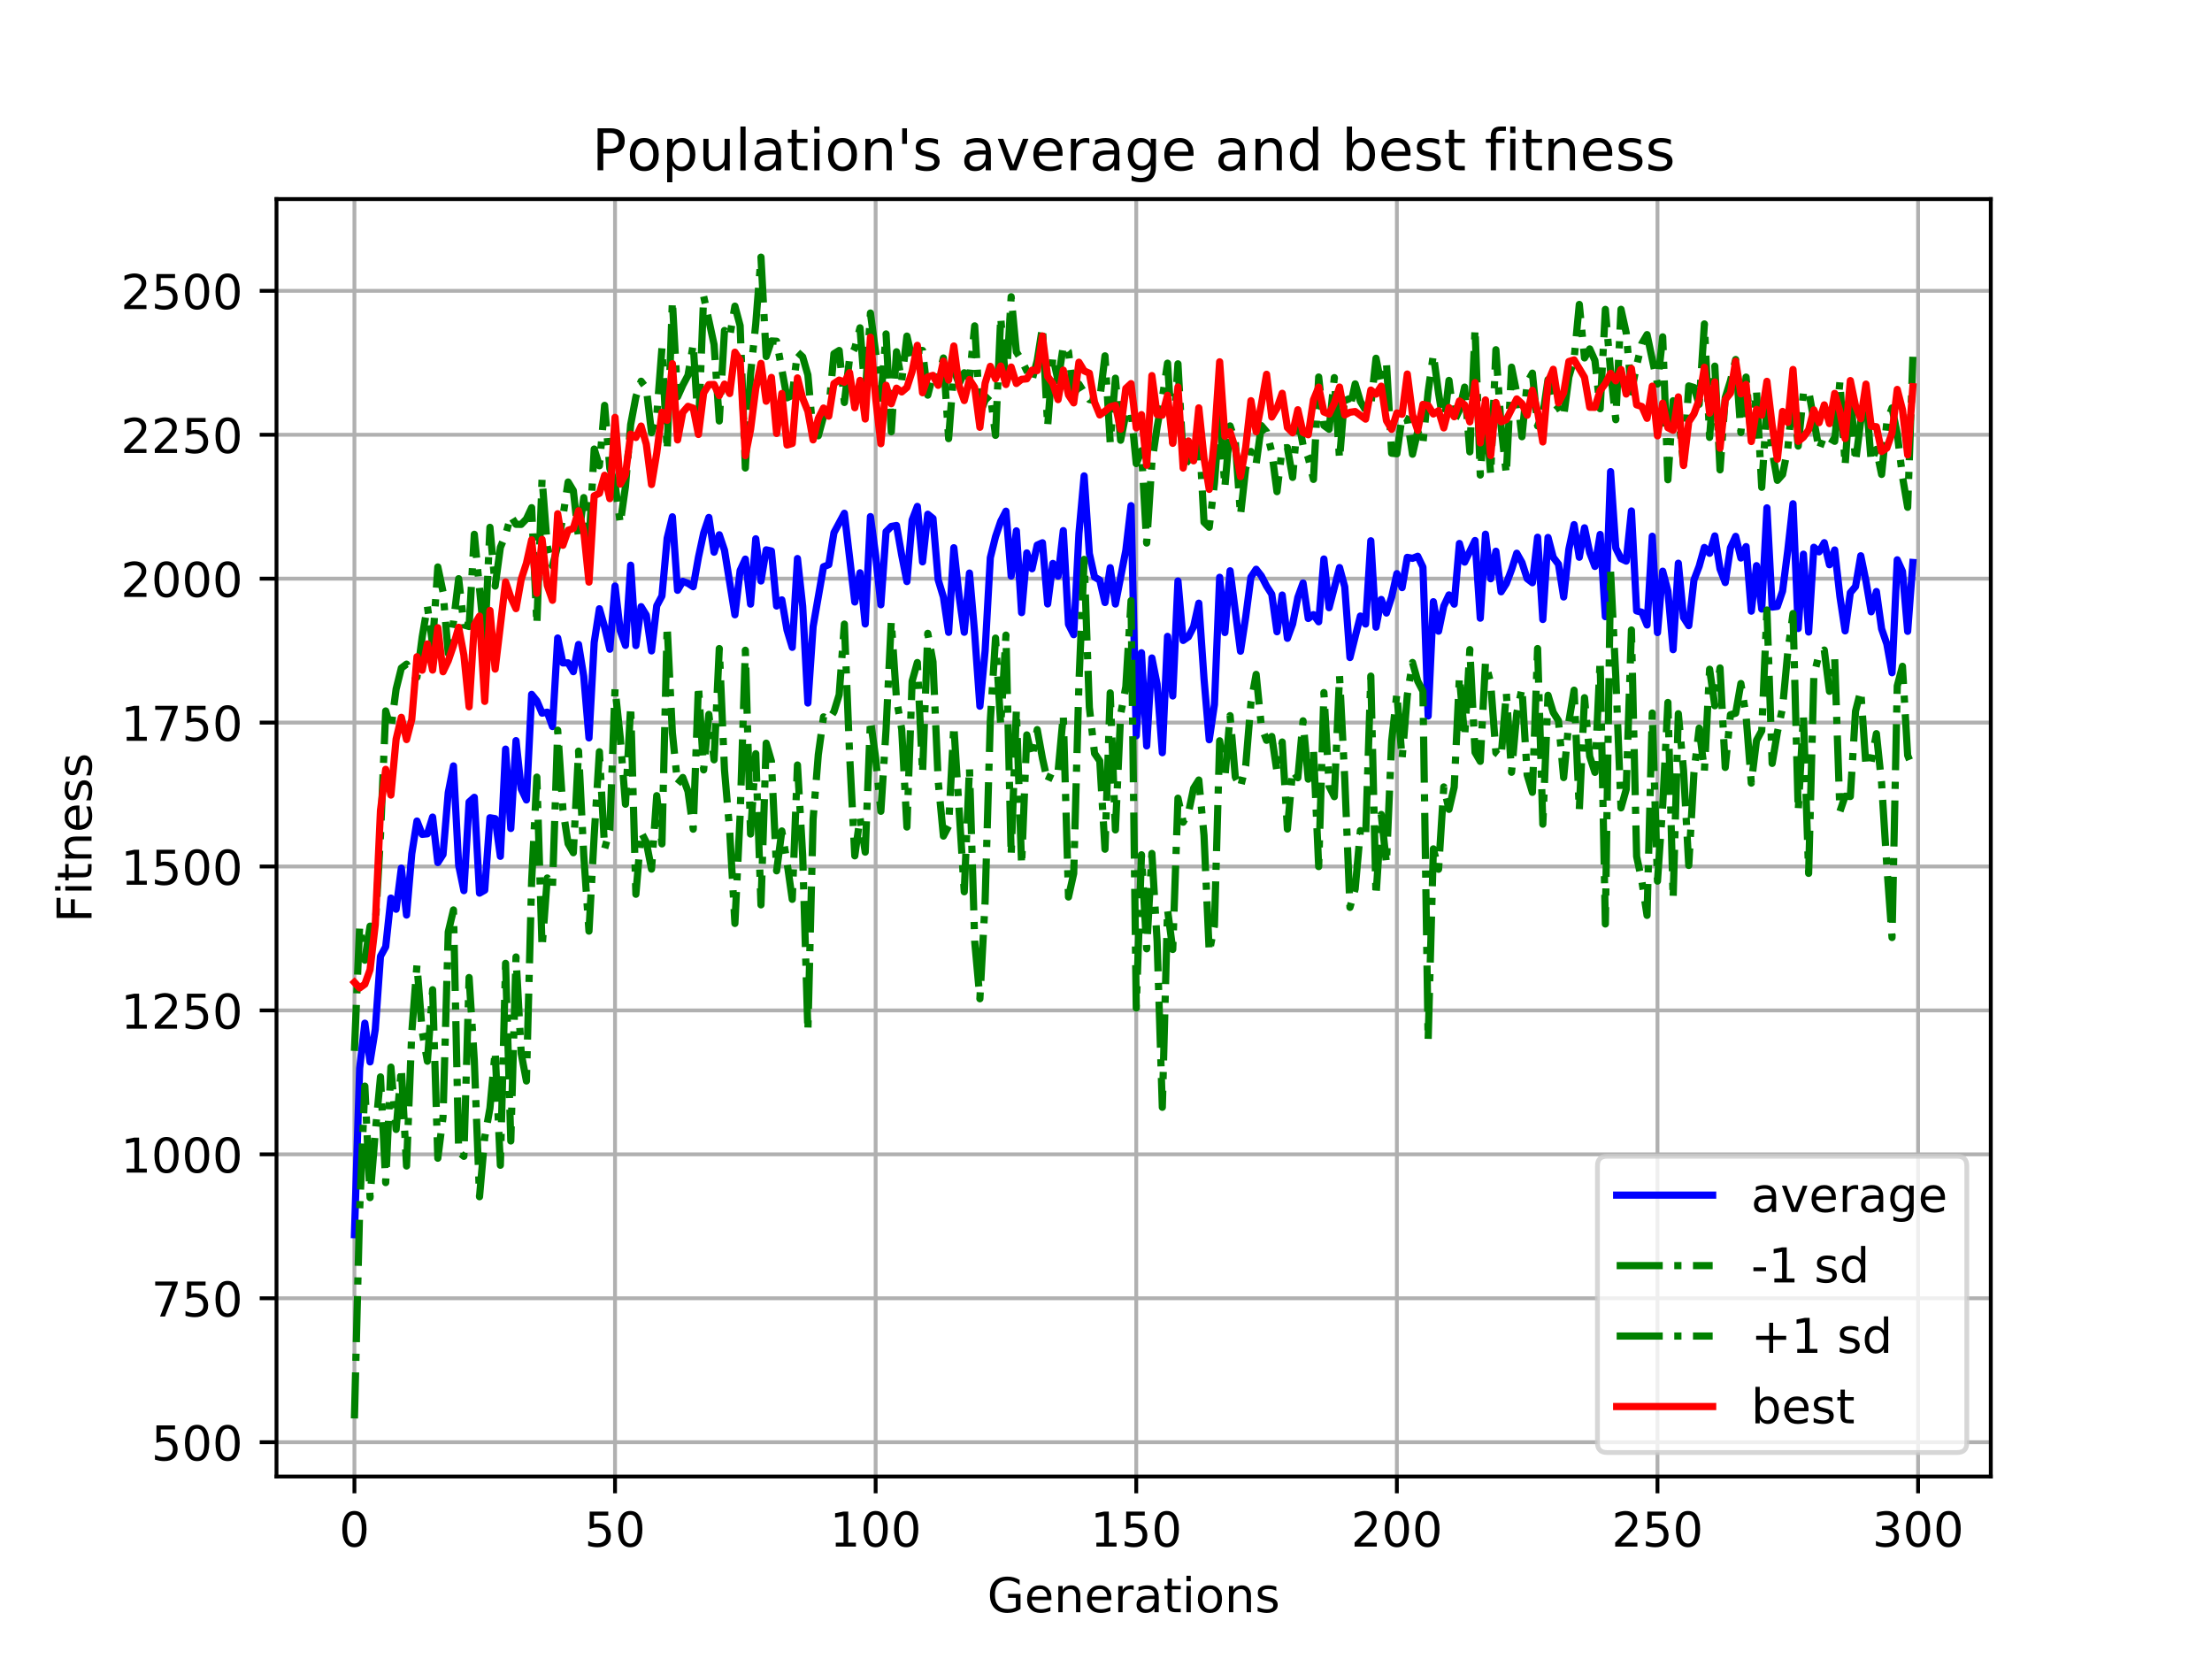<?xml version="1.0" encoding="utf-8" standalone="no"?>
<!DOCTYPE svg PUBLIC "-//W3C//DTD SVG 1.1//EN"
  "http://www.w3.org/Graphics/SVG/1.1/DTD/svg11.dtd">
<!-- Created with matplotlib (https://matplotlib.org/) -->
<svg height="345.6pt" version="1.1" viewBox="0 0 460.8 345.6" width="460.8pt" xmlns="http://www.w3.org/2000/svg" xmlns:xlink="http://www.w3.org/1999/xlink">
 <defs>
  <style type="text/css">
*{stroke-linecap:butt;stroke-linejoin:round;}
  </style>
 </defs>
 <g id="figure_1">
  <g id="patch_1">
   <path d="M 0 345.6 
L 460.8 345.6 
L 460.8 0 
L 0 0 
z
" style="fill:#ffffff;"/>
  </g>
  <g id="axes_1">
   <g id="patch_2">
    <path d="M 57.6 307.584 
L 414.72 307.584 
L 414.72 41.472 
L 57.6 41.472 
z
" style="fill:#ffffff;"/>
   </g>
   <g id="matplotlib.axis_1">
    <g id="xtick_1">
     <g id="line2d_1">
      <path clip-path="url(#p35fe4fe3b9)" d="M 73.833 307.584 
L 73.833 41.472 
" style="fill:none;stroke:#b0b0b0;stroke-linecap:square;stroke-width:0.8;"/>
     </g>
     <g id="line2d_2">
      <defs>
       <path d="M 0 0 
L 0 3.5 
" id="m5b3db45ba3" style="stroke:#000000;stroke-width:0.8;"/>
      </defs>
      <g>
       <use style="stroke:#000000;stroke-width:0.8;" x="73.833" xlink:href="#m5b3db45ba3" y="307.584"/>
      </g>
     </g>
     <g id="text_1">
      <!-- 0 -->
      <defs>
       <path d="M 31.781 66.406 
Q 24.172 66.406 20.328 58.906 
Q 16.5 51.422 16.5 36.375 
Q 16.5 21.391 20.328 13.891 
Q 24.172 6.391 31.781 6.391 
Q 39.453 6.391 43.281 13.891 
Q 47.125 21.391 47.125 36.375 
Q 47.125 51.422 43.281 58.906 
Q 39.453 66.406 31.781 66.406 
z
M 31.781 74.219 
Q 44.047 74.219 50.516 64.516 
Q 56.984 54.828 56.984 36.375 
Q 56.984 17.969 50.516 8.266 
Q 44.047 -1.422 31.781 -1.422 
Q 19.531 -1.422 13.062 8.266 
Q 6.594 17.969 6.594 36.375 
Q 6.594 54.828 13.062 64.516 
Q 19.531 74.219 31.781 74.219 
z
" id="DejaVuSans-48"/>
      </defs>
      <g transform="translate(70.651 322.182)scale(0.1 -0.1)">
       <use xlink:href="#DejaVuSans-48"/>
      </g>
     </g>
    </g>
    <g id="xtick_2">
     <g id="line2d_3">
      <path clip-path="url(#p35fe4fe3b9)" d="M 128.123 307.584 
L 128.123 41.472 
" style="fill:none;stroke:#b0b0b0;stroke-linecap:square;stroke-width:0.8;"/>
     </g>
     <g id="line2d_4">
      <g>
       <use style="stroke:#000000;stroke-width:0.8;" x="128.123" xlink:href="#m5b3db45ba3" y="307.584"/>
      </g>
     </g>
     <g id="text_2">
      <!-- 50 -->
      <defs>
       <path d="M 10.797 72.906 
L 49.516 72.906 
L 49.516 64.594 
L 19.828 64.594 
L 19.828 46.734 
Q 21.969 47.469 24.109 47.828 
Q 26.266 48.188 28.422 48.188 
Q 40.625 48.188 47.75 41.5 
Q 54.891 34.812 54.891 23.391 
Q 54.891 11.625 47.562 5.094 
Q 40.234 -1.422 26.906 -1.422 
Q 22.312 -1.422 17.547 -0.641 
Q 12.797 0.141 7.719 1.703 
L 7.719 11.625 
Q 12.109 9.234 16.797 8.062 
Q 21.484 6.891 26.703 6.891 
Q 35.156 6.891 40.078 11.328 
Q 45.016 15.766 45.016 23.391 
Q 45.016 31 40.078 35.438 
Q 35.156 39.891 26.703 39.891 
Q 22.75 39.891 18.812 39.016 
Q 14.891 38.141 10.797 36.281 
z
" id="DejaVuSans-53"/>
      </defs>
      <g transform="translate(121.76 322.182)scale(0.1 -0.1)">
       <use xlink:href="#DejaVuSans-53"/>
       <use x="63.623" xlink:href="#DejaVuSans-48"/>
      </g>
     </g>
    </g>
    <g id="xtick_3">
     <g id="line2d_5">
      <path clip-path="url(#p35fe4fe3b9)" d="M 182.413 307.584 
L 182.413 41.472 
" style="fill:none;stroke:#b0b0b0;stroke-linecap:square;stroke-width:0.8;"/>
     </g>
     <g id="line2d_6">
      <g>
       <use style="stroke:#000000;stroke-width:0.8;" x="182.413" xlink:href="#m5b3db45ba3" y="307.584"/>
      </g>
     </g>
     <g id="text_3">
      <!-- 100 -->
      <defs>
       <path d="M 12.406 8.297 
L 28.516 8.297 
L 28.516 63.922 
L 10.984 60.406 
L 10.984 69.391 
L 28.422 72.906 
L 38.281 72.906 
L 38.281 8.297 
L 54.391 8.297 
L 54.391 0 
L 12.406 0 
z
" id="DejaVuSans-49"/>
      </defs>
      <g transform="translate(172.869 322.182)scale(0.1 -0.1)">
       <use xlink:href="#DejaVuSans-49"/>
       <use x="63.623" xlink:href="#DejaVuSans-48"/>
       <use x="127.246" xlink:href="#DejaVuSans-48"/>
      </g>
     </g>
    </g>
    <g id="xtick_4">
     <g id="line2d_7">
      <path clip-path="url(#p35fe4fe3b9)" d="M 236.703 307.584 
L 236.703 41.472 
" style="fill:none;stroke:#b0b0b0;stroke-linecap:square;stroke-width:0.8;"/>
     </g>
     <g id="line2d_8">
      <g>
       <use style="stroke:#000000;stroke-width:0.8;" x="236.703" xlink:href="#m5b3db45ba3" y="307.584"/>
      </g>
     </g>
     <g id="text_4">
      <!-- 150 -->
      <g transform="translate(227.159 322.182)scale(0.1 -0.1)">
       <use xlink:href="#DejaVuSans-49"/>
       <use x="63.623" xlink:href="#DejaVuSans-53"/>
       <use x="127.246" xlink:href="#DejaVuSans-48"/>
      </g>
     </g>
    </g>
    <g id="xtick_5">
     <g id="line2d_9">
      <path clip-path="url(#p35fe4fe3b9)" d="M 290.993 307.584 
L 290.993 41.472 
" style="fill:none;stroke:#b0b0b0;stroke-linecap:square;stroke-width:0.8;"/>
     </g>
     <g id="line2d_10">
      <g>
       <use style="stroke:#000000;stroke-width:0.8;" x="290.993" xlink:href="#m5b3db45ba3" y="307.584"/>
      </g>
     </g>
     <g id="text_5">
      <!-- 200 -->
      <defs>
       <path d="M 19.188 8.297 
L 53.609 8.297 
L 53.609 0 
L 7.328 0 
L 7.328 8.297 
Q 12.938 14.109 22.625 23.891 
Q 32.328 33.688 34.812 36.531 
Q 39.547 41.844 41.422 45.531 
Q 43.312 49.219 43.312 52.781 
Q 43.312 58.594 39.234 62.25 
Q 35.156 65.922 28.609 65.922 
Q 23.969 65.922 18.812 64.312 
Q 13.672 62.703 7.812 59.422 
L 7.812 69.391 
Q 13.766 71.781 18.938 73 
Q 24.125 74.219 28.422 74.219 
Q 39.75 74.219 46.484 68.547 
Q 53.219 62.891 53.219 53.422 
Q 53.219 48.922 51.531 44.891 
Q 49.859 40.875 45.406 35.406 
Q 44.188 33.984 37.641 27.219 
Q 31.109 20.453 19.188 8.297 
z
" id="DejaVuSans-50"/>
      </defs>
      <g transform="translate(281.449 322.182)scale(0.1 -0.1)">
       <use xlink:href="#DejaVuSans-50"/>
       <use x="63.623" xlink:href="#DejaVuSans-48"/>
       <use x="127.246" xlink:href="#DejaVuSans-48"/>
      </g>
     </g>
    </g>
    <g id="xtick_6">
     <g id="line2d_11">
      <path clip-path="url(#p35fe4fe3b9)" d="M 345.283 307.584 
L 345.283 41.472 
" style="fill:none;stroke:#b0b0b0;stroke-linecap:square;stroke-width:0.8;"/>
     </g>
     <g id="line2d_12">
      <g>
       <use style="stroke:#000000;stroke-width:0.8;" x="345.283" xlink:href="#m5b3db45ba3" y="307.584"/>
      </g>
     </g>
     <g id="text_6">
      <!-- 250 -->
      <g transform="translate(335.739 322.182)scale(0.1 -0.1)">
       <use xlink:href="#DejaVuSans-50"/>
       <use x="63.623" xlink:href="#DejaVuSans-53"/>
       <use x="127.246" xlink:href="#DejaVuSans-48"/>
      </g>
     </g>
    </g>
    <g id="xtick_7">
     <g id="line2d_13">
      <path clip-path="url(#p35fe4fe3b9)" d="M 399.573 307.584 
L 399.573 41.472 
" style="fill:none;stroke:#b0b0b0;stroke-linecap:square;stroke-width:0.8;"/>
     </g>
     <g id="line2d_14">
      <g>
       <use style="stroke:#000000;stroke-width:0.8;" x="399.573" xlink:href="#m5b3db45ba3" y="307.584"/>
      </g>
     </g>
     <g id="text_7">
      <!-- 300 -->
      <defs>
       <path d="M 40.578 39.312 
Q 47.656 37.797 51.625 33 
Q 55.609 28.219 55.609 21.188 
Q 55.609 10.406 48.188 4.484 
Q 40.766 -1.422 27.094 -1.422 
Q 22.516 -1.422 17.656 -0.516 
Q 12.797 0.391 7.625 2.203 
L 7.625 11.719 
Q 11.719 9.328 16.594 8.109 
Q 21.484 6.891 26.812 6.891 
Q 36.078 6.891 40.938 10.547 
Q 45.797 14.203 45.797 21.188 
Q 45.797 27.641 41.281 31.266 
Q 36.766 34.906 28.719 34.906 
L 20.219 34.906 
L 20.219 43.016 
L 29.109 43.016 
Q 36.375 43.016 40.234 45.922 
Q 44.094 48.828 44.094 54.297 
Q 44.094 59.906 40.109 62.906 
Q 36.141 65.922 28.719 65.922 
Q 24.656 65.922 20.016 65.031 
Q 15.375 64.156 9.812 62.312 
L 9.812 71.094 
Q 15.438 72.656 20.344 73.438 
Q 25.25 74.219 29.594 74.219 
Q 40.828 74.219 47.359 69.109 
Q 53.906 64.016 53.906 55.328 
Q 53.906 49.266 50.438 45.094 
Q 46.969 40.922 40.578 39.312 
z
" id="DejaVuSans-51"/>
      </defs>
      <g transform="translate(390.029 322.182)scale(0.1 -0.1)">
       <use xlink:href="#DejaVuSans-51"/>
       <use x="63.623" xlink:href="#DejaVuSans-48"/>
       <use x="127.246" xlink:href="#DejaVuSans-48"/>
      </g>
     </g>
    </g>
    <g id="text_8">
     <!-- Generations -->
     <defs>
      <path d="M 59.516 10.406 
L 59.516 29.984 
L 43.406 29.984 
L 43.406 38.094 
L 69.281 38.094 
L 69.281 6.781 
Q 63.578 2.734 56.688 0.656 
Q 49.812 -1.422 42 -1.422 
Q 24.906 -1.422 15.25 8.562 
Q 5.609 18.562 5.609 36.375 
Q 5.609 54.25 15.25 64.234 
Q 24.906 74.219 42 74.219 
Q 49.125 74.219 55.547 72.453 
Q 61.969 70.703 67.391 67.281 
L 67.391 56.781 
Q 61.922 61.422 55.766 63.766 
Q 49.609 66.109 42.828 66.109 
Q 29.438 66.109 22.719 58.641 
Q 16.016 51.172 16.016 36.375 
Q 16.016 21.625 22.719 14.156 
Q 29.438 6.688 42.828 6.688 
Q 48.047 6.688 52.141 7.594 
Q 56.25 8.5 59.516 10.406 
z
" id="DejaVuSans-71"/>
      <path d="M 56.203 29.594 
L 56.203 25.203 
L 14.891 25.203 
Q 15.484 15.922 20.484 11.062 
Q 25.484 6.203 34.422 6.203 
Q 39.594 6.203 44.453 7.469 
Q 49.312 8.734 54.109 11.281 
L 54.109 2.781 
Q 49.266 0.734 44.188 -0.344 
Q 39.109 -1.422 33.891 -1.422 
Q 20.797 -1.422 13.156 6.188 
Q 5.516 13.812 5.516 26.812 
Q 5.516 40.234 12.766 48.109 
Q 20.016 56 32.328 56 
Q 43.359 56 49.781 48.891 
Q 56.203 41.797 56.203 29.594 
z
M 47.219 32.234 
Q 47.125 39.594 43.094 43.984 
Q 39.062 48.391 32.422 48.391 
Q 24.906 48.391 20.391 44.141 
Q 15.875 39.891 15.188 32.172 
z
" id="DejaVuSans-101"/>
      <path d="M 54.891 33.016 
L 54.891 0 
L 45.906 0 
L 45.906 32.719 
Q 45.906 40.484 42.875 44.328 
Q 39.844 48.188 33.797 48.188 
Q 26.516 48.188 22.312 43.547 
Q 18.109 38.922 18.109 30.906 
L 18.109 0 
L 9.078 0 
L 9.078 54.688 
L 18.109 54.688 
L 18.109 46.188 
Q 21.344 51.125 25.703 53.562 
Q 30.078 56 35.797 56 
Q 45.219 56 50.047 50.172 
Q 54.891 44.344 54.891 33.016 
z
" id="DejaVuSans-110"/>
      <path d="M 41.109 46.297 
Q 39.594 47.172 37.812 47.578 
Q 36.031 48 33.891 48 
Q 26.266 48 22.188 43.047 
Q 18.109 38.094 18.109 28.812 
L 18.109 0 
L 9.078 0 
L 9.078 54.688 
L 18.109 54.688 
L 18.109 46.188 
Q 20.953 51.172 25.484 53.578 
Q 30.031 56 36.531 56 
Q 37.453 56 38.578 55.875 
Q 39.703 55.766 41.062 55.516 
z
" id="DejaVuSans-114"/>
      <path d="M 34.281 27.484 
Q 23.391 27.484 19.188 25 
Q 14.984 22.516 14.984 16.5 
Q 14.984 11.719 18.141 8.906 
Q 21.297 6.109 26.703 6.109 
Q 34.188 6.109 38.703 11.406 
Q 43.219 16.703 43.219 25.484 
L 43.219 27.484 
z
M 52.203 31.203 
L 52.203 0 
L 43.219 0 
L 43.219 8.297 
Q 40.141 3.328 35.547 0.953 
Q 30.953 -1.422 24.312 -1.422 
Q 15.922 -1.422 10.953 3.297 
Q 6 8.016 6 15.922 
Q 6 25.141 12.172 29.828 
Q 18.359 34.516 30.609 34.516 
L 43.219 34.516 
L 43.219 35.406 
Q 43.219 41.609 39.141 45 
Q 35.062 48.391 27.688 48.391 
Q 23 48.391 18.547 47.266 
Q 14.109 46.141 10.016 43.891 
L 10.016 52.203 
Q 14.938 54.109 19.578 55.047 
Q 24.219 56 28.609 56 
Q 40.484 56 46.344 49.844 
Q 52.203 43.703 52.203 31.203 
z
" id="DejaVuSans-97"/>
      <path d="M 18.312 70.219 
L 18.312 54.688 
L 36.812 54.688 
L 36.812 47.703 
L 18.312 47.703 
L 18.312 18.016 
Q 18.312 11.328 20.141 9.422 
Q 21.969 7.516 27.594 7.516 
L 36.812 7.516 
L 36.812 0 
L 27.594 0 
Q 17.188 0 13.234 3.875 
Q 9.281 7.766 9.281 18.016 
L 9.281 47.703 
L 2.688 47.703 
L 2.688 54.688 
L 9.281 54.688 
L 9.281 70.219 
z
" id="DejaVuSans-116"/>
      <path d="M 9.422 54.688 
L 18.406 54.688 
L 18.406 0 
L 9.422 0 
z
M 9.422 75.984 
L 18.406 75.984 
L 18.406 64.594 
L 9.422 64.594 
z
" id="DejaVuSans-105"/>
      <path d="M 30.609 48.391 
Q 23.391 48.391 19.188 42.75 
Q 14.984 37.109 14.984 27.297 
Q 14.984 17.484 19.156 11.844 
Q 23.344 6.203 30.609 6.203 
Q 37.797 6.203 41.984 11.859 
Q 46.188 17.531 46.188 27.297 
Q 46.188 37.016 41.984 42.703 
Q 37.797 48.391 30.609 48.391 
z
M 30.609 56 
Q 42.328 56 49.016 48.375 
Q 55.719 40.766 55.719 27.297 
Q 55.719 13.875 49.016 6.219 
Q 42.328 -1.422 30.609 -1.422 
Q 18.844 -1.422 12.172 6.219 
Q 5.516 13.875 5.516 27.297 
Q 5.516 40.766 12.172 48.375 
Q 18.844 56 30.609 56 
z
" id="DejaVuSans-111"/>
      <path d="M 44.281 53.078 
L 44.281 44.578 
Q 40.484 46.531 36.375 47.5 
Q 32.281 48.484 27.875 48.484 
Q 21.188 48.484 17.844 46.438 
Q 14.5 44.391 14.5 40.281 
Q 14.5 37.156 16.891 35.375 
Q 19.281 33.594 26.516 31.984 
L 29.594 31.297 
Q 39.156 29.25 43.188 25.516 
Q 47.219 21.781 47.219 15.094 
Q 47.219 7.469 41.188 3.016 
Q 35.156 -1.422 24.609 -1.422 
Q 20.219 -1.422 15.453 -0.562 
Q 10.688 0.297 5.422 2 
L 5.422 11.281 
Q 10.406 8.688 15.234 7.391 
Q 20.062 6.109 24.812 6.109 
Q 31.156 6.109 34.562 8.281 
Q 37.984 10.453 37.984 14.406 
Q 37.984 18.062 35.516 20.016 
Q 33.062 21.969 24.703 23.781 
L 21.578 24.516 
Q 13.234 26.266 9.516 29.906 
Q 5.812 33.547 5.812 39.891 
Q 5.812 47.609 11.281 51.797 
Q 16.75 56 26.812 56 
Q 31.781 56 36.172 55.266 
Q 40.578 54.547 44.281 53.078 
z
" id="DejaVuSans-115"/>
     </defs>
     <g transform="translate(205.662 335.861)scale(0.1 -0.1)">
      <use xlink:href="#DejaVuSans-71"/>
      <use x="77.49" xlink:href="#DejaVuSans-101"/>
      <use x="139.014" xlink:href="#DejaVuSans-110"/>
      <use x="202.393" xlink:href="#DejaVuSans-101"/>
      <use x="263.916" xlink:href="#DejaVuSans-114"/>
      <use x="305.029" xlink:href="#DejaVuSans-97"/>
      <use x="366.309" xlink:href="#DejaVuSans-116"/>
      <use x="405.518" xlink:href="#DejaVuSans-105"/>
      <use x="433.301" xlink:href="#DejaVuSans-111"/>
      <use x="494.482" xlink:href="#DejaVuSans-110"/>
      <use x="557.861" xlink:href="#DejaVuSans-115"/>
     </g>
    </g>
   </g>
   <g id="matplotlib.axis_2">
    <g id="ytick_1">
     <g id="line2d_15">
      <path clip-path="url(#p35fe4fe3b9)" d="M 57.6 300.436 
L 414.72 300.436 
" style="fill:none;stroke:#b0b0b0;stroke-linecap:square;stroke-width:0.8;"/>
     </g>
     <g id="line2d_16">
      <defs>
       <path d="M 0 0 
L -3.5 0 
" id="md7bd6d1d9e" style="stroke:#000000;stroke-width:0.8;"/>
      </defs>
      <g>
       <use style="stroke:#000000;stroke-width:0.8;" x="57.6" xlink:href="#md7bd6d1d9e" y="300.436"/>
      </g>
     </g>
     <g id="text_9">
      <!-- 500 -->
      <g transform="translate(31.512 304.235)scale(0.1 -0.1)">
       <use xlink:href="#DejaVuSans-53"/>
       <use x="63.623" xlink:href="#DejaVuSans-48"/>
       <use x="127.246" xlink:href="#DejaVuSans-48"/>
      </g>
     </g>
    </g>
    <g id="ytick_2">
     <g id="line2d_17">
      <path clip-path="url(#p35fe4fe3b9)" d="M 57.6 270.454 
L 414.72 270.454 
" style="fill:none;stroke:#b0b0b0;stroke-linecap:square;stroke-width:0.8;"/>
     </g>
     <g id="line2d_18">
      <g>
       <use style="stroke:#000000;stroke-width:0.8;" x="57.6" xlink:href="#md7bd6d1d9e" y="270.454"/>
      </g>
     </g>
     <g id="text_10">
      <!-- 750 -->
      <defs>
       <path d="M 8.203 72.906 
L 55.078 72.906 
L 55.078 68.703 
L 28.609 0 
L 18.312 0 
L 43.219 64.594 
L 8.203 64.594 
z
" id="DejaVuSans-55"/>
      </defs>
      <g transform="translate(31.512 274.254)scale(0.1 -0.1)">
       <use xlink:href="#DejaVuSans-55"/>
       <use x="63.623" xlink:href="#DejaVuSans-53"/>
       <use x="127.246" xlink:href="#DejaVuSans-48"/>
      </g>
     </g>
    </g>
    <g id="ytick_3">
     <g id="line2d_19">
      <path clip-path="url(#p35fe4fe3b9)" d="M 57.6 240.473 
L 414.72 240.473 
" style="fill:none;stroke:#b0b0b0;stroke-linecap:square;stroke-width:0.8;"/>
     </g>
     <g id="line2d_20">
      <g>
       <use style="stroke:#000000;stroke-width:0.8;" x="57.6" xlink:href="#md7bd6d1d9e" y="240.473"/>
      </g>
     </g>
     <g id="text_11">
      <!-- 1000 -->
      <g transform="translate(25.15 244.272)scale(0.1 -0.1)">
       <use xlink:href="#DejaVuSans-49"/>
       <use x="63.623" xlink:href="#DejaVuSans-48"/>
       <use x="127.246" xlink:href="#DejaVuSans-48"/>
       <use x="190.869" xlink:href="#DejaVuSans-48"/>
      </g>
     </g>
    </g>
    <g id="ytick_4">
     <g id="line2d_21">
      <path clip-path="url(#p35fe4fe3b9)" d="M 57.6 210.491 
L 414.72 210.491 
" style="fill:none;stroke:#b0b0b0;stroke-linecap:square;stroke-width:0.8;"/>
     </g>
     <g id="line2d_22">
      <g>
       <use style="stroke:#000000;stroke-width:0.8;" x="57.6" xlink:href="#md7bd6d1d9e" y="210.491"/>
      </g>
     </g>
     <g id="text_12">
      <!-- 1250 -->
      <g transform="translate(25.15 214.29)scale(0.1 -0.1)">
       <use xlink:href="#DejaVuSans-49"/>
       <use x="63.623" xlink:href="#DejaVuSans-50"/>
       <use x="127.246" xlink:href="#DejaVuSans-53"/>
       <use x="190.869" xlink:href="#DejaVuSans-48"/>
      </g>
     </g>
    </g>
    <g id="ytick_5">
     <g id="line2d_23">
      <path clip-path="url(#p35fe4fe3b9)" d="M 57.6 180.509 
L 414.72 180.509 
" style="fill:none;stroke:#b0b0b0;stroke-linecap:square;stroke-width:0.8;"/>
     </g>
     <g id="line2d_24">
      <g>
       <use style="stroke:#000000;stroke-width:0.8;" x="57.6" xlink:href="#md7bd6d1d9e" y="180.509"/>
      </g>
     </g>
     <g id="text_13">
      <!-- 1500 -->
      <g transform="translate(25.15 184.309)scale(0.1 -0.1)">
       <use xlink:href="#DejaVuSans-49"/>
       <use x="63.623" xlink:href="#DejaVuSans-53"/>
       <use x="127.246" xlink:href="#DejaVuSans-48"/>
       <use x="190.869" xlink:href="#DejaVuSans-48"/>
      </g>
     </g>
    </g>
    <g id="ytick_6">
     <g id="line2d_25">
      <path clip-path="url(#p35fe4fe3b9)" d="M 57.6 150.528 
L 414.72 150.528 
" style="fill:none;stroke:#b0b0b0;stroke-linecap:square;stroke-width:0.8;"/>
     </g>
     <g id="line2d_26">
      <g>
       <use style="stroke:#000000;stroke-width:0.8;" x="57.6" xlink:href="#md7bd6d1d9e" y="150.528"/>
      </g>
     </g>
     <g id="text_14">
      <!-- 1750 -->
      <g transform="translate(25.15 154.327)scale(0.1 -0.1)">
       <use xlink:href="#DejaVuSans-49"/>
       <use x="63.623" xlink:href="#DejaVuSans-55"/>
       <use x="127.246" xlink:href="#DejaVuSans-53"/>
       <use x="190.869" xlink:href="#DejaVuSans-48"/>
      </g>
     </g>
    </g>
    <g id="ytick_7">
     <g id="line2d_27">
      <path clip-path="url(#p35fe4fe3b9)" d="M 57.6 120.546 
L 414.72 120.546 
" style="fill:none;stroke:#b0b0b0;stroke-linecap:square;stroke-width:0.8;"/>
     </g>
     <g id="line2d_28">
      <g>
       <use style="stroke:#000000;stroke-width:0.8;" x="57.6" xlink:href="#md7bd6d1d9e" y="120.546"/>
      </g>
     </g>
     <g id="text_15">
      <!-- 2000 -->
      <g transform="translate(25.15 124.345)scale(0.1 -0.1)">
       <use xlink:href="#DejaVuSans-50"/>
       <use x="63.623" xlink:href="#DejaVuSans-48"/>
       <use x="127.246" xlink:href="#DejaVuSans-48"/>
       <use x="190.869" xlink:href="#DejaVuSans-48"/>
      </g>
     </g>
    </g>
    <g id="ytick_8">
     <g id="line2d_29">
      <path clip-path="url(#p35fe4fe3b9)" d="M 57.6 90.564 
L 414.72 90.564 
" style="fill:none;stroke:#b0b0b0;stroke-linecap:square;stroke-width:0.8;"/>
     </g>
     <g id="line2d_30">
      <g>
       <use style="stroke:#000000;stroke-width:0.8;" x="57.6" xlink:href="#md7bd6d1d9e" y="90.564"/>
      </g>
     </g>
     <g id="text_16">
      <!-- 2250 -->
      <g transform="translate(25.15 94.364)scale(0.1 -0.1)">
       <use xlink:href="#DejaVuSans-50"/>
       <use x="63.623" xlink:href="#DejaVuSans-50"/>
       <use x="127.246" xlink:href="#DejaVuSans-53"/>
       <use x="190.869" xlink:href="#DejaVuSans-48"/>
      </g>
     </g>
    </g>
    <g id="ytick_9">
     <g id="line2d_31">
      <path clip-path="url(#p35fe4fe3b9)" d="M 57.6 60.583 
L 414.72 60.583 
" style="fill:none;stroke:#b0b0b0;stroke-linecap:square;stroke-width:0.8;"/>
     </g>
     <g id="line2d_32">
      <g>
       <use style="stroke:#000000;stroke-width:0.8;" x="57.6" xlink:href="#md7bd6d1d9e" y="60.583"/>
      </g>
     </g>
     <g id="text_17">
      <!-- 2500 -->
      <g transform="translate(25.15 64.382)scale(0.1 -0.1)">
       <use xlink:href="#DejaVuSans-50"/>
       <use x="63.623" xlink:href="#DejaVuSans-53"/>
       <use x="127.246" xlink:href="#DejaVuSans-48"/>
       <use x="190.869" xlink:href="#DejaVuSans-48"/>
      </g>
     </g>
    </g>
    <g id="text_18">
     <!-- Fitness -->
     <defs>
      <path d="M 9.812 72.906 
L 51.703 72.906 
L 51.703 64.594 
L 19.672 64.594 
L 19.672 43.109 
L 48.578 43.109 
L 48.578 34.812 
L 19.672 34.812 
L 19.672 0 
L 9.812 0 
z
" id="DejaVuSans-70"/>
     </defs>
     <g transform="translate(19.07 192.202)rotate(-90)scale(0.1 -0.1)">
      <use xlink:href="#DejaVuSans-70"/>
      <use x="57.41" xlink:href="#DejaVuSans-105"/>
      <use x="85.193" xlink:href="#DejaVuSans-116"/>
      <use x="124.402" xlink:href="#DejaVuSans-110"/>
      <use x="187.781" xlink:href="#DejaVuSans-101"/>
      <use x="249.305" xlink:href="#DejaVuSans-115"/>
      <use x="301.404" xlink:href="#DejaVuSans-115"/>
     </g>
    </g>
   </g>
   <g id="line2d_33">
    <path clip-path="url(#p35fe4fe3b9)" d="M 73.833 257.207 
L 74.919 222.565 
L 76.004 213.146 
L 77.09 221.214 
L 78.176 214.438 
L 79.262 199.206 
L 80.348 197.232 
L 81.433 187.093 
L 82.519 189.415 
L 83.605 180.843 
L 84.691 190.624 
L 85.777 177.868 
L 86.862 171.036 
L 87.948 173.813 
L 89.034 173.696 
L 90.12 170.212 
L 91.206 179.692 
L 92.291 178.002 
L 93.377 165.131 
L 94.463 159.553 
L 95.549 180.262 
L 96.635 185.54 
L 97.72 167.073 
L 98.806 166.096 
L 99.892 186.058 
L 100.978 185.442 
L 102.064 170.352 
L 103.149 170.54 
L 104.235 178.387 
L 105.321 156.056 
L 106.407 172.592 
L 107.493 154.287 
L 108.578 164.358 
L 109.664 166.647 
L 110.75 144.65 
L 111.836 146.001 
L 112.922 148.562 
L 114.007 148.355 
L 115.093 151.353 
L 116.179 132.907 
L 117.265 138.1 
L 118.351 138.084 
L 119.436 139.923 
L 120.522 134.25 
L 121.608 140.911 
L 122.694 153.721 
L 123.78 133.825 
L 124.865 126.816 
L 125.951 130.626 
L 127.037 135.248 
L 128.123 122.082 
L 129.209 131.381 
L 130.294 134.445 
L 131.38 117.744 
L 132.466 134.485 
L 133.552 126.377 
L 134.638 128.148 
L 135.723 135.596 
L 136.809 126.194 
L 137.895 124.157 
L 138.981 112.121 
L 140.067 107.657 
L 141.152 122.973 
L 142.238 121.104 
L 143.324 121.518 
L 144.41 122.228 
L 145.496 116.105 
L 146.581 111.044 
L 147.667 107.792 
L 148.753 115.027 
L 149.839 111.402 
L 150.925 114.617 
L 153.096 128.072 
L 154.182 118.846 
L 155.268 116.476 
L 156.354 125.85 
L 157.439 112.238 
L 158.525 121.034 
L 159.611 114.54 
L 160.697 114.787 
L 161.783 126.248 
L 162.868 124.96 
L 163.954 131.268 
L 165.04 134.854 
L 166.126 116.353 
L 167.212 126.28 
L 168.297 146.457 
L 169.383 130.555 
L 171.555 118.064 
L 172.641 117.636 
L 173.726 110.977 
L 175.898 106.926 
L 178.07 125.406 
L 179.155 119.324 
L 180.241 129.991 
L 181.327 107.615 
L 182.413 115.686 
L 183.499 125.987 
L 184.584 110.752 
L 185.67 109.666 
L 186.756 109.465 
L 187.842 115.656 
L 188.928 121.149 
L 190.013 108.345 
L 191.099 105.492 
L 192.185 117.049 
L 193.271 107.127 
L 194.357 108.004 
L 195.442 120.794 
L 196.528 124.374 
L 197.614 131.73 
L 198.7 114.101 
L 199.786 124.121 
L 200.871 131.712 
L 201.957 119.379 
L 203.043 131.957 
L 204.129 147.115 
L 205.215 135.599 
L 206.3 116.188 
L 207.386 111.808 
L 208.472 108.6 
L 209.558 106.49 
L 210.644 120.008 
L 211.729 110.581 
L 212.815 127.623 
L 213.901 115.18 
L 214.987 118.485 
L 216.073 113.548 
L 217.158 113.067 
L 218.244 125.817 
L 219.33 117.371 
L 220.416 120.018 
L 221.502 110.536 
L 222.587 130.058 
L 223.673 132.214 
L 224.759 111.155 
L 225.845 99.136 
L 226.931 115.297 
L 228.016 120.204 
L 229.102 120.846 
L 230.188 125.517 
L 231.274 118.256 
L 232.36 125.834 
L 234.531 114.643 
L 235.617 105.333 
L 236.703 153.284 
L 237.789 135.981 
L 238.875 155.393 
L 239.96 137.068 
L 241.046 142.522 
L 242.132 156.806 
L 243.218 132.57 
L 244.304 144.985 
L 245.389 121.032 
L 246.475 133.414 
L 247.561 132.671 
L 248.647 130.538 
L 249.733 125.655 
L 250.818 141.406 
L 251.904 154.105 
L 252.99 146.771 
L 254.076 120.259 
L 255.162 131.77 
L 256.247 118.906 
L 258.419 135.658 
L 259.505 128.527 
L 260.591 120.225 
L 261.676 118.584 
L 262.762 119.977 
L 263.848 122.085 
L 264.934 123.795 
L 266.02 131.606 
L 267.105 123.959 
L 268.191 132.977 
L 269.277 129.992 
L 270.363 124.447 
L 271.449 121.448 
L 272.534 128.842 
L 273.62 128.039 
L 274.706 129.531 
L 275.792 116.449 
L 276.878 126.6 
L 279.049 118.232 
L 280.135 122.248 
L 281.221 136.975 
L 283.392 128.328 
L 284.478 130.001 
L 285.564 112.651 
L 286.65 130.652 
L 287.736 124.875 
L 288.821 127.707 
L 289.907 124.363 
L 290.993 119.5 
L 292.079 122.413 
L 293.165 116.103 
L 294.25 116.316 
L 295.336 115.878 
L 296.422 118.144 
L 297.508 149.164 
L 298.594 125.345 
L 299.679 131.49 
L 300.765 126.253 
L 301.851 123.927 
L 302.937 125.853 
L 304.023 113.215 
L 305.108 117.101 
L 307.28 112.599 
L 308.366 128.781 
L 309.452 111.281 
L 310.537 120.571 
L 311.623 114.831 
L 312.709 123.282 
L 313.795 121.571 
L 314.881 118.681 
L 315.966 115.247 
L 317.052 117.179 
L 318.138 120.546 
L 319.224 121.395 
L 320.31 111.91 
L 321.395 129.055 
L 322.481 111.963 
L 323.567 116.102 
L 324.653 117.528 
L 325.739 124.364 
L 326.824 114.42 
L 327.91 109.289 
L 328.996 116.085 
L 330.082 109.954 
L 331.168 115.128 
L 332.253 117.999 
L 333.339 111.335 
L 334.425 128.466 
L 335.511 98.246 
L 336.597 114.172 
L 337.682 116.367 
L 338.768 116.892 
L 339.854 106.44 
L 340.94 127.265 
L 342.026 127.545 
L 343.111 130.199 
L 344.197 111.711 
L 345.283 131.778 
L 346.369 118.988 
L 347.455 123.14 
L 348.54 135.339 
L 349.626 117.326 
L 350.712 128.638 
L 351.798 130.337 
L 352.884 120.814 
L 353.969 117.958 
L 355.055 114.047 
L 356.141 115.269 
L 357.227 111.642 
L 358.313 118.515 
L 359.398 121.358 
L 360.484 114.113 
L 361.57 111.736 
L 362.656 116.246 
L 363.742 113.866 
L 364.827 127.314 
L 365.913 117.834 
L 366.999 126.877 
L 368.085 105.793 
L 369.171 126.47 
L 370.256 126.33 
L 371.342 123.136 
L 372.428 114.646 
L 373.514 104.941 
L 374.6 130.927 
L 375.685 115.444 
L 376.771 131.668 
L 377.857 114.007 
L 378.943 114.958 
L 380.029 113.05 
L 381.114 117.649 
L 382.2 114.567 
L 383.286 124.257 
L 384.372 131.424 
L 385.458 123.462 
L 386.543 122.181 
L 387.629 115.773 
L 388.715 121.064 
L 389.801 127.45 
L 390.887 123.221 
L 391.972 131 
L 393.058 134.144 
L 394.144 140.143 
L 395.23 116.619 
L 396.316 119.029 
L 397.401 131.522 
L 398.487 117.175 
L 398.487 117.175 
" style="fill:none;stroke:#0000ff;stroke-linecap:square;stroke-width:1.5;"/>
   </g>
   <g id="line2d_34">
    <path clip-path="url(#p35fe4fe3b9)" d="M 73.833 295.488 
L 74.919 252.204 
L 76.004 226.261 
L 77.09 249.49 
L 78.176 235.87 
L 79.262 224.333 
L 80.348 246.358 
L 81.433 222.298 
L 82.519 235.286 
L 83.605 222.513 
L 84.691 242.897 
L 85.777 215.114 
L 86.862 201.003 
L 87.948 214.917 
L 89.034 221.071 
L 90.12 206.176 
L 91.206 241.278 
L 92.291 232.702 
L 93.377 194.153 
L 94.463 189.555 
L 95.549 239.974 
L 96.635 240.883 
L 97.72 203.637 
L 98.806 220.889 
L 99.892 249.306 
L 100.978 236.949 
L 102.064 230.852 
L 103.149 218.984 
L 104.235 242.74 
L 105.321 200.681 
L 106.407 237.688 
L 107.493 199.351 
L 108.578 219.476 
L 109.664 225.194 
L 110.75 183.544 
L 111.836 161.885 
L 112.922 197.446 
L 114.007 182.899 
L 115.093 184.825 
L 116.179 152.108 
L 117.265 168.592 
L 118.351 175.757 
L 119.436 177.639 
L 120.522 156.469 
L 121.608 178.16 
L 122.694 193.974 
L 123.78 174.105 
L 124.865 156.602 
L 125.951 176.807 
L 127.037 172.897 
L 128.123 143.393 
L 129.209 153.679 
L 130.294 167.533 
L 131.38 147.035 
L 132.466 186.288 
L 133.552 173.339 
L 134.638 175.459 
L 135.723 181.057 
L 136.809 165.746 
L 137.895 175.798 
L 138.981 130.428 
L 140.067 152.651 
L 141.152 163.285 
L 142.238 161.963 
L 143.324 164.851 
L 144.41 172.738 
L 145.496 142.8 
L 146.581 160.384 
L 147.667 148.82 
L 148.753 158.283 
L 149.839 135.106 
L 150.925 160.39 
L 152.01 173.152 
L 153.096 192.37 
L 154.182 169.84 
L 155.268 135.461 
L 156.354 173.745 
L 157.439 157.009 
L 158.525 188.501 
L 159.611 154.815 
L 160.697 158.549 
L 161.783 181.411 
L 162.868 173.101 
L 163.954 179.659 
L 165.04 187.351 
L 166.126 159.362 
L 167.212 178.209 
L 168.297 214.811 
L 169.383 170.682 
L 170.469 157.197 
L 171.555 149.332 
L 172.641 149.97 
L 173.726 148.264 
L 174.812 144.729 
L 175.898 130.009 
L 176.984 157.152 
L 178.07 178.289 
L 179.155 170.354 
L 180.241 177.515 
L 181.327 150.02 
L 182.413 157.909 
L 183.499 169.008 
L 184.584 151.941 
L 185.67 129.386 
L 186.756 145.649 
L 187.842 151.925 
L 188.928 172.284 
L 190.013 141.9 
L 191.099 138.014 
L 192.185 161.092 
L 193.271 131.937 
L 194.357 137.873 
L 195.442 162.737 
L 196.528 174.173 
L 197.614 172.083 
L 198.7 151.153 
L 200.871 185.774 
L 201.957 159.921 
L 203.043 196.03 
L 204.129 208.061 
L 205.215 187.832 
L 206.3 150.125 
L 207.386 132.924 
L 208.472 151.156 
L 209.558 132.306 
L 210.644 178.203 
L 211.729 147.853 
L 212.815 180.203 
L 213.901 153.092 
L 214.987 157.778 
L 216.073 151.991 
L 217.158 157.96 
L 218.244 162.836 
L 219.33 160.391 
L 220.416 160.732 
L 221.502 148.971 
L 222.587 186.864 
L 223.673 181.956 
L 224.759 142.299 
L 225.845 116.532 
L 226.931 147.356 
L 228.016 156.945 
L 229.102 158.52 
L 230.188 176.906 
L 231.274 144.338 
L 232.36 172.886 
L 233.445 148.852 
L 234.531 143.036 
L 235.617 125.135 
L 236.703 209.994 
L 237.789 178.06 
L 238.875 197.658 
L 239.96 177.794 
L 241.046 196.059 
L 242.132 230.669 
L 243.218 189.484 
L 244.304 197.791 
L 245.389 166.275 
L 246.475 171.279 
L 247.561 169.386 
L 248.647 164.211 
L 249.733 162.491 
L 250.818 174.028 
L 251.904 198.374 
L 252.99 192.828 
L 254.076 154.319 
L 255.162 162.047 
L 256.247 149.083 
L 257.333 161.857 
L 258.419 163.986 
L 259.505 159.505 
L 260.591 146.402 
L 261.676 140.482 
L 262.762 151.29 
L 263.848 154.223 
L 264.934 153.42 
L 266.02 160.793 
L 267.105 154.573 
L 268.191 172.706 
L 269.277 160.532 
L 270.363 162.018 
L 271.449 150.155 
L 272.534 162.32 
L 273.62 156.207 
L 274.706 180.524 
L 275.792 144.27 
L 276.878 163.775 
L 277.963 165.966 
L 279.049 140.797 
L 280.135 162.16 
L 281.221 189.027 
L 282.307 185.179 
L 283.392 173.034 
L 284.478 174.552 
L 285.564 140.84 
L 286.65 186.674 
L 287.736 169.663 
L 288.821 179.883 
L 289.907 154.313 
L 290.993 144.475 
L 292.079 158.041 
L 293.165 144.883 
L 294.25 138.008 
L 295.336 141.882 
L 296.422 143.986 
L 297.508 216.725 
L 298.594 176.834 
L 299.679 181.086 
L 300.765 163.932 
L 301.851 168.608 
L 302.937 163.962 
L 304.023 140.981 
L 305.108 153.559 
L 306.194 135.322 
L 307.28 156.732 
L 308.366 158.605 
L 309.452 138.009 
L 310.537 142.307 
L 311.623 156.808 
L 312.709 157.681 
L 313.795 144.35 
L 314.881 160.878 
L 315.966 148.606 
L 317.052 143.379 
L 318.138 161.416 
L 319.224 165.061 
L 320.31 135.102 
L 321.395 171.694 
L 322.481 144.837 
L 323.567 148.395 
L 324.653 150.14 
L 325.739 161.988 
L 326.824 150.313 
L 327.91 143.775 
L 328.996 168.752 
L 330.082 145.344 
L 331.168 157.566 
L 332.253 160.899 
L 333.339 137.522 
L 334.425 192.483 
L 335.511 119.088 
L 336.597 140.908 
L 337.682 168.298 
L 338.768 164.457 
L 339.854 131.235 
L 340.94 178.413 
L 342.026 183.531 
L 343.111 190.694 
L 344.197 148.535 
L 345.283 183.554 
L 346.369 167.807 
L 347.455 146.334 
L 348.54 187.197 
L 349.626 148.679 
L 350.712 160.511 
L 351.798 180.285 
L 352.884 160.908 
L 353.969 151.687 
L 355.055 160.614 
L 356.141 139.418 
L 357.227 147.016 
L 358.313 139.148 
L 359.398 159.874 
L 360.484 148.886 
L 361.57 148.577 
L 362.656 142.385 
L 363.742 149.18 
L 364.827 163.135 
L 365.913 154.237 
L 366.999 152.235 
L 368.085 127.077 
L 369.171 159.033 
L 370.256 152.592 
L 371.342 147.424 
L 372.428 135.844 
L 373.514 127.816 
L 374.6 168.931 
L 375.685 149.021 
L 376.771 181.939 
L 377.857 140.726 
L 378.943 136.246 
L 380.029 135.416 
L 381.114 144.012 
L 382.2 137.197 
L 383.286 169.061 
L 384.372 165.857 
L 385.458 165.93 
L 386.543 148.144 
L 387.629 143.907 
L 388.715 159.601 
L 389.801 158.729 
L 390.887 152.831 
L 391.972 163.17 
L 393.058 180.333 
L 394.144 195.305 
L 395.23 142.902 
L 396.316 138.801 
L 397.401 157.36 
L 398.487 160.029 
L 398.487 160.029 
" style="fill:none;stroke:#008000;stroke-dasharray:9.6,2.4,1.5,2.4;stroke-dashoffset:0;stroke-width:1.5;"/>
   </g>
   <g id="line2d_35">
    <path clip-path="url(#p35fe4fe3b9)" d="M 73.833 218.925 
L 74.919 192.925 
L 76.004 200.03 
L 77.09 192.938 
L 78.176 193.007 
L 79.262 174.079 
L 80.348 148.105 
L 81.433 151.888 
L 82.519 143.545 
L 83.605 139.172 
L 84.691 138.35 
L 85.777 140.623 
L 86.862 141.068 
L 87.948 132.709 
L 89.034 126.321 
L 90.12 134.248 
L 91.206 118.105 
L 92.291 123.302 
L 93.377 136.11 
L 94.463 129.552 
L 95.549 120.551 
L 96.635 130.197 
L 97.72 130.509 
L 98.806 111.303 
L 100.978 133.934 
L 102.064 109.852 
L 103.149 122.096 
L 104.235 114.034 
L 105.321 111.432 
L 106.407 107.495 
L 107.493 109.223 
L 108.578 109.24 
L 109.664 108.1 
L 110.75 105.757 
L 111.836 130.117 
L 112.922 99.679 
L 114.007 113.811 
L 115.093 117.882 
L 116.179 113.706 
L 117.265 107.608 
L 118.351 100.41 
L 119.436 102.208 
L 120.522 112.031 
L 121.608 103.662 
L 122.694 113.468 
L 123.78 93.546 
L 124.865 97.031 
L 125.951 84.445 
L 127.037 97.598 
L 128.123 100.771 
L 129.209 109.083 
L 130.294 101.358 
L 131.38 88.452 
L 132.466 82.682 
L 133.552 79.415 
L 134.638 80.837 
L 135.723 90.134 
L 136.809 86.642 
L 137.895 72.517 
L 138.981 93.814 
L 140.067 62.662 
L 141.152 82.661 
L 142.238 80.246 
L 143.324 78.185 
L 144.41 71.718 
L 145.496 89.41 
L 146.581 61.703 
L 148.753 71.772 
L 149.839 87.697 
L 150.925 68.844 
L 152.01 70.166 
L 153.096 63.775 
L 154.182 67.853 
L 155.268 97.491 
L 156.354 77.955 
L 157.439 67.467 
L 158.525 53.568 
L 159.611 74.265 
L 160.697 71.026 
L 161.783 71.084 
L 163.954 82.878 
L 165.04 82.358 
L 166.126 73.344 
L 167.212 74.351 
L 168.297 78.104 
L 169.383 90.428 
L 170.469 90.787 
L 171.555 86.796 
L 172.641 85.302 
L 173.726 73.69 
L 174.812 73.012 
L 175.898 83.843 
L 176.984 74.626 
L 178.07 72.523 
L 179.155 68.293 
L 180.241 82.467 
L 181.327 65.211 
L 182.413 73.463 
L 183.499 82.965 
L 184.584 69.563 
L 185.67 89.946 
L 186.756 73.281 
L 187.842 79.387 
L 188.928 70.014 
L 190.013 74.791 
L 191.099 72.97 
L 192.185 73.007 
L 193.271 82.317 
L 194.357 78.136 
L 195.442 78.851 
L 196.528 74.576 
L 197.614 91.377 
L 198.7 77.048 
L 199.786 79.972 
L 200.871 77.651 
L 201.957 78.836 
L 203.043 67.884 
L 204.129 86.169 
L 205.215 83.366 
L 206.3 82.251 
L 207.386 90.692 
L 208.472 66.044 
L 209.558 80.675 
L 210.644 61.814 
L 211.729 73.309 
L 212.815 75.043 
L 213.901 77.267 
L 214.987 79.191 
L 216.073 75.106 
L 217.158 68.174 
L 218.244 88.799 
L 219.33 74.351 
L 220.416 79.303 
L 221.502 72.101 
L 222.587 73.252 
L 223.673 82.473 
L 224.759 80.011 
L 225.845 81.74 
L 226.931 83.238 
L 228.016 83.462 
L 229.102 83.172 
L 230.188 74.128 
L 231.274 92.174 
L 232.36 78.781 
L 233.445 91.71 
L 234.531 86.25 
L 235.617 85.53 
L 236.703 96.575 
L 237.789 93.902 
L 238.875 113.128 
L 239.96 96.342 
L 241.046 88.984 
L 242.132 82.943 
L 243.218 75.656 
L 244.304 92.179 
L 245.389 75.789 
L 246.475 95.55 
L 247.561 95.957 
L 248.647 96.864 
L 249.733 88.82 
L 250.818 108.783 
L 251.904 109.836 
L 252.99 100.714 
L 254.076 86.198 
L 255.162 101.493 
L 256.247 88.728 
L 257.333 91.941 
L 258.419 107.329 
L 259.505 97.548 
L 260.591 94.048 
L 261.676 96.687 
L 262.762 88.664 
L 263.848 89.947 
L 264.934 94.17 
L 266.02 102.42 
L 267.105 93.346 
L 268.191 93.248 
L 269.277 99.453 
L 270.363 86.876 
L 271.449 92.742 
L 272.534 95.363 
L 273.62 99.872 
L 274.706 78.537 
L 275.792 88.629 
L 276.878 89.424 
L 277.963 78.664 
L 279.049 95.666 
L 280.135 82.336 
L 281.221 84.922 
L 282.307 79.972 
L 283.392 83.622 
L 284.478 85.449 
L 285.564 84.463 
L 286.65 74.63 
L 287.736 80.086 
L 288.821 75.532 
L 289.907 94.413 
L 290.993 94.525 
L 292.079 86.785 
L 293.165 87.322 
L 294.25 94.624 
L 295.336 89.874 
L 296.422 92.302 
L 297.508 81.604 
L 298.594 73.856 
L 299.679 81.893 
L 300.765 88.574 
L 301.851 79.246 
L 302.937 87.745 
L 304.023 85.449 
L 305.108 80.642 
L 306.194 94.129 
L 307.28 68.466 
L 308.366 98.957 
L 309.452 84.552 
L 310.537 98.836 
L 311.623 72.854 
L 312.709 88.882 
L 313.795 98.792 
L 314.881 76.485 
L 315.966 81.887 
L 317.052 90.979 
L 318.138 79.677 
L 319.224 77.729 
L 320.31 88.719 
L 321.395 86.417 
L 322.481 79.089 
L 323.567 83.809 
L 324.653 84.916 
L 325.739 86.74 
L 326.824 78.526 
L 327.91 74.802 
L 328.996 63.418 
L 330.082 74.564 
L 331.168 72.689 
L 332.253 75.099 
L 333.339 85.148 
L 334.425 64.45 
L 335.511 77.405 
L 336.597 87.436 
L 337.682 64.437 
L 338.768 69.326 
L 339.854 81.646 
L 340.94 76.117 
L 342.026 71.558 
L 343.111 69.704 
L 345.283 80.002 
L 346.369 70.169 
L 347.455 99.946 
L 348.54 83.481 
L 349.626 85.973 
L 350.712 96.765 
L 351.798 80.389 
L 352.884 80.72 
L 353.969 84.23 
L 355.055 67.479 
L 356.141 91.119 
L 357.227 76.269 
L 358.313 97.882 
L 359.398 82.843 
L 360.484 79.339 
L 361.57 74.894 
L 362.656 90.107 
L 363.742 78.552 
L 364.827 91.493 
L 365.913 81.432 
L 366.999 101.519 
L 368.085 84.51 
L 369.171 93.906 
L 370.256 100.068 
L 371.342 98.847 
L 372.428 93.449 
L 373.514 82.065 
L 374.6 92.923 
L 375.685 81.868 
L 376.771 81.397 
L 378.943 93.669 
L 380.029 90.685 
L 382.2 91.936 
L 383.286 79.452 
L 384.372 96.991 
L 385.458 80.995 
L 386.543 96.218 
L 387.629 87.639 
L 388.715 82.527 
L 389.801 96.171 
L 390.887 93.61 
L 391.972 98.83 
L 393.058 87.955 
L 394.144 84.981 
L 395.23 90.337 
L 396.316 99.257 
L 397.401 105.684 
L 398.487 74.321 
L 398.487 74.321 
" style="fill:none;stroke:#008000;stroke-dasharray:9.6,2.4,1.5,2.4;stroke-dashoffset:0;stroke-width:1.5;"/>
   </g>
   <g id="line2d_36">
    <path clip-path="url(#p35fe4fe3b9)" d="M 73.833 204.631 
L 74.919 205.809 
L 76.004 205.026 
L 77.09 202.004 
L 78.176 192.619 
L 79.262 168.827 
L 80.348 160.266 
L 81.433 165.628 
L 82.519 153.977 
L 83.605 149.434 
L 84.691 154.067 
L 85.777 149.866 
L 86.862 136.813 
L 87.948 139.611 
L 89.034 134.134 
L 90.12 139.59 
L 91.206 130.765 
L 92.291 139.943 
L 93.377 137.65 
L 94.463 134.49 
L 95.549 130.677 
L 96.635 136.477 
L 97.72 147.241 
L 98.806 130.168 
L 99.892 128.342 
L 100.978 146.11 
L 102.064 127.173 
L 103.149 139.386 
L 105.321 121.216 
L 106.407 124.437 
L 107.493 126.79 
L 108.578 120.674 
L 109.664 117.333 
L 110.75 112.463 
L 111.836 123.596 
L 112.922 112.369 
L 114.007 121.958 
L 115.093 125.053 
L 116.179 107.022 
L 117.265 113.591 
L 118.351 110.462 
L 119.436 110.088 
L 120.522 106.396 
L 121.608 110.686 
L 122.694 121.264 
L 123.78 103.283 
L 124.865 102.765 
L 125.951 99.006 
L 127.037 103.879 
L 128.123 86.944 
L 129.209 100.853 
L 130.294 98.892 
L 131.38 90.433 
L 132.466 91.139 
L 133.552 88.756 
L 134.638 92.535 
L 135.723 100.935 
L 136.809 94.41 
L 137.895 85.888 
L 138.981 87.558 
L 140.067 75.752 
L 141.152 91.649 
L 142.238 85.902 
L 143.324 84.646 
L 144.41 85.021 
L 145.496 90.505 
L 146.581 81.864 
L 147.667 80.128 
L 148.753 80.092 
L 149.839 82.414 
L 150.925 80.012 
L 152.01 81.981 
L 153.096 73.37 
L 154.182 75.044 
L 155.268 94.916 
L 156.354 89.489 
L 157.439 80.949 
L 158.525 75.698 
L 159.611 83.581 
L 160.697 78.619 
L 161.783 90.298 
L 162.868 81.973 
L 163.954 92.71 
L 165.04 92.385 
L 166.126 78.724 
L 167.212 82.976 
L 168.297 85.671 
L 169.383 91.635 
L 170.469 87.167 
L 171.555 85.001 
L 172.641 86.692 
L 173.726 79.902 
L 174.812 79.178 
L 175.898 79.621 
L 176.984 77.633 
L 178.07 84.942 
L 179.155 79.239 
L 180.241 87.29 
L 181.327 70.242 
L 182.413 82.895 
L 183.499 92.436 
L 184.584 80.254 
L 185.67 84.106 
L 186.756 80.86 
L 187.842 81.65 
L 188.928 80.726 
L 190.013 77.406 
L 191.099 71.938 
L 192.185 81.816 
L 193.271 78.521 
L 194.357 78.198 
L 195.442 80.271 
L 196.528 75.221 
L 197.614 79.185 
L 198.7 72.078 
L 199.786 80.334 
L 200.871 83.443 
L 201.957 79.057 
L 203.043 80.739 
L 204.129 89.012 
L 205.215 79.844 
L 206.3 76.318 
L 207.386 78.921 
L 208.472 76.249 
L 209.558 80.101 
L 210.644 76.461 
L 211.729 79.893 
L 212.815 79.019 
L 213.901 78.92 
L 214.987 77.118 
L 216.073 77.2 
L 217.158 69.989 
L 218.244 78.437 
L 219.33 79.909 
L 220.416 83.251 
L 221.502 77.106 
L 222.587 82.279 
L 223.673 83.926 
L 224.759 75.459 
L 225.845 77.258 
L 226.931 77.743 
L 228.016 83.79 
L 229.102 86.44 
L 230.188 85.667 
L 231.274 84.742 
L 232.36 84.45 
L 233.445 89.411 
L 234.531 80.92 
L 235.617 79.915 
L 236.703 89.125 
L 237.789 86.372 
L 238.875 96.914 
L 239.96 78.241 
L 241.046 86.361 
L 242.132 86.496 
L 243.218 82.344 
L 244.304 92.355 
L 245.389 80.613 
L 246.475 97.504 
L 247.561 91.857 
L 248.647 95.999 
L 249.733 84.965 
L 250.818 95.424 
L 251.904 101.946 
L 252.99 91.493 
L 254.076 75.369 
L 255.162 90.884 
L 256.247 89.962 
L 257.333 93.374 
L 258.419 99.291 
L 259.505 93.127 
L 260.591 83.472 
L 261.676 89.942 
L 262.762 84.255 
L 263.848 77.972 
L 264.934 86.878 
L 266.02 85.044 
L 267.105 81.929 
L 268.191 89.075 
L 269.277 90.155 
L 270.363 85.357 
L 271.449 90.093 
L 272.534 90.564 
L 273.62 83.287 
L 274.706 80.645 
L 275.792 85.825 
L 276.878 86.257 
L 277.963 83.982 
L 279.049 80.631 
L 280.135 86.444 
L 281.221 85.88 
L 282.307 85.727 
L 284.478 87.315 
L 285.564 81.253 
L 286.65 82.101 
L 287.736 80.448 
L 288.821 87.625 
L 289.907 89.444 
L 290.993 86.03 
L 292.079 86.304 
L 293.165 77.919 
L 294.25 86.408 
L 295.336 89.661 
L 296.422 84.239 
L 297.508 84.462 
L 298.594 86.239 
L 299.679 85.56 
L 300.765 89.142 
L 301.851 84.906 
L 302.937 86.817 
L 304.023 83.529 
L 305.108 84.335 
L 306.194 87.884 
L 307.28 79.706 
L 308.366 92.266 
L 309.452 83.314 
L 310.537 94.898 
L 311.623 83.85 
L 312.709 87.881 
L 313.795 87.413 
L 315.966 83.102 
L 317.052 84.082 
L 318.138 86.495 
L 319.224 81.309 
L 320.31 85.738 
L 321.395 92.069 
L 322.481 79.583 
L 323.567 76.932 
L 324.653 83.925 
L 325.739 81.837 
L 326.824 75.31 
L 327.91 74.972 
L 330.082 78.6 
L 331.168 84.844 
L 332.253 84.858 
L 333.339 81.349 
L 334.425 79.916 
L 335.511 77.768 
L 336.597 79.334 
L 337.682 76.978 
L 338.768 82.091 
L 339.854 76.773 
L 340.94 84.337 
L 342.026 84.68 
L 343.111 87.15 
L 344.197 80.443 
L 345.283 90.794 
L 346.369 83.986 
L 347.455 89.101 
L 348.54 89.643 
L 349.626 82.68 
L 350.712 96.973 
L 351.798 87.864 
L 352.884 86.221 
L 353.969 83.253 
L 355.055 76.509 
L 356.141 86.066 
L 357.227 79.566 
L 358.313 93.366 
L 359.398 83.265 
L 360.484 81.895 
L 361.57 75.24 
L 362.656 82.051 
L 363.742 80.071 
L 364.827 91.977 
L 365.913 85.272 
L 366.999 86.488 
L 368.085 79.436 
L 369.171 88.571 
L 370.256 95.654 
L 371.342 85.711 
L 372.428 87.998 
L 373.514 76.968 
L 374.6 91.947 
L 375.685 91.071 
L 376.771 89.547 
L 377.857 85.395 
L 378.943 88.047 
L 380.029 84.344 
L 381.114 88.245 
L 382.2 81.953 
L 383.286 85.747 
L 384.372 91.358 
L 385.458 79.281 
L 386.543 84.578 
L 387.629 87.241 
L 388.715 80.02 
L 389.801 88.776 
L 390.887 88.894 
L 391.972 94.061 
L 393.058 93.343 
L 394.144 90.193 
L 395.23 81.126 
L 396.316 85.335 
L 397.401 94.763 
L 398.487 80.561 
L 398.487 80.561 
" style="fill:none;stroke:#ff0000;stroke-linecap:square;stroke-width:1.5;"/>
   </g>
   <g id="patch_3">
    <path d="M 57.6 307.584 
L 57.6 41.472 
" style="fill:none;stroke:#000000;stroke-linecap:square;stroke-linejoin:miter;stroke-width:0.8;"/>
   </g>
   <g id="patch_4">
    <path d="M 414.72 307.584 
L 414.72 41.472 
" style="fill:none;stroke:#000000;stroke-linecap:square;stroke-linejoin:miter;stroke-width:0.8;"/>
   </g>
   <g id="patch_5">
    <path d="M 57.6 307.584 
L 414.72 307.584 
" style="fill:none;stroke:#000000;stroke-linecap:square;stroke-linejoin:miter;stroke-width:0.8;"/>
   </g>
   <g id="patch_6">
    <path d="M 57.6 41.472 
L 414.72 41.472 
" style="fill:none;stroke:#000000;stroke-linecap:square;stroke-linejoin:miter;stroke-width:0.8;"/>
   </g>
   <g id="text_19">
    <!-- Population's average and best fitness -->
    <defs>
     <path d="M 19.672 64.797 
L 19.672 37.406 
L 32.078 37.406 
Q 38.969 37.406 42.719 40.969 
Q 46.484 44.531 46.484 51.125 
Q 46.484 57.672 42.719 61.234 
Q 38.969 64.797 32.078 64.797 
z
M 9.812 72.906 
L 32.078 72.906 
Q 44.344 72.906 50.609 67.359 
Q 56.891 61.812 56.891 51.125 
Q 56.891 40.328 50.609 34.812 
Q 44.344 29.297 32.078 29.297 
L 19.672 29.297 
L 19.672 0 
L 9.812 0 
z
" id="DejaVuSans-80"/>
     <path d="M 18.109 8.203 
L 18.109 -20.797 
L 9.078 -20.797 
L 9.078 54.688 
L 18.109 54.688 
L 18.109 46.391 
Q 20.953 51.266 25.266 53.625 
Q 29.594 56 35.594 56 
Q 45.562 56 51.781 48.094 
Q 58.016 40.188 58.016 27.297 
Q 58.016 14.406 51.781 6.484 
Q 45.562 -1.422 35.594 -1.422 
Q 29.594 -1.422 25.266 0.953 
Q 20.953 3.328 18.109 8.203 
z
M 48.688 27.297 
Q 48.688 37.203 44.609 42.844 
Q 40.531 48.484 33.406 48.484 
Q 26.266 48.484 22.188 42.844 
Q 18.109 37.203 18.109 27.297 
Q 18.109 17.391 22.188 11.75 
Q 26.266 6.109 33.406 6.109 
Q 40.531 6.109 44.609 11.75 
Q 48.688 17.391 48.688 27.297 
z
" id="DejaVuSans-112"/>
     <path d="M 8.5 21.578 
L 8.5 54.688 
L 17.484 54.688 
L 17.484 21.922 
Q 17.484 14.156 20.5 10.266 
Q 23.531 6.391 29.594 6.391 
Q 36.859 6.391 41.078 11.031 
Q 45.312 15.672 45.312 23.688 
L 45.312 54.688 
L 54.297 54.688 
L 54.297 0 
L 45.312 0 
L 45.312 8.406 
Q 42.047 3.422 37.719 1 
Q 33.406 -1.422 27.688 -1.422 
Q 18.266 -1.422 13.375 4.438 
Q 8.5 10.297 8.5 21.578 
z
M 31.109 56 
z
" id="DejaVuSans-117"/>
     <path d="M 9.422 75.984 
L 18.406 75.984 
L 18.406 0 
L 9.422 0 
z
" id="DejaVuSans-108"/>
     <path d="M 17.922 72.906 
L 17.922 45.797 
L 9.625 45.797 
L 9.625 72.906 
z
" id="DejaVuSans-39"/>
     <path id="DejaVuSans-32"/>
     <path d="M 2.984 54.688 
L 12.5 54.688 
L 29.594 8.797 
L 46.688 54.688 
L 56.203 54.688 
L 35.688 0 
L 23.484 0 
z
" id="DejaVuSans-118"/>
     <path d="M 45.406 27.984 
Q 45.406 37.75 41.375 43.109 
Q 37.359 48.484 30.078 48.484 
Q 22.859 48.484 18.828 43.109 
Q 14.797 37.75 14.797 27.984 
Q 14.797 18.266 18.828 12.891 
Q 22.859 7.516 30.078 7.516 
Q 37.359 7.516 41.375 12.891 
Q 45.406 18.266 45.406 27.984 
z
M 54.391 6.781 
Q 54.391 -7.172 48.188 -13.984 
Q 42 -20.797 29.203 -20.797 
Q 24.469 -20.797 20.266 -20.094 
Q 16.062 -19.391 12.109 -17.922 
L 12.109 -9.188 
Q 16.062 -11.328 19.922 -12.344 
Q 23.781 -13.375 27.781 -13.375 
Q 36.625 -13.375 41.016 -8.766 
Q 45.406 -4.156 45.406 5.172 
L 45.406 9.625 
Q 42.625 4.781 38.281 2.391 
Q 33.938 0 27.875 0 
Q 17.828 0 11.672 7.656 
Q 5.516 15.328 5.516 27.984 
Q 5.516 40.672 11.672 48.328 
Q 17.828 56 27.875 56 
Q 33.938 56 38.281 53.609 
Q 42.625 51.219 45.406 46.391 
L 45.406 54.688 
L 54.391 54.688 
z
" id="DejaVuSans-103"/>
     <path d="M 45.406 46.391 
L 45.406 75.984 
L 54.391 75.984 
L 54.391 0 
L 45.406 0 
L 45.406 8.203 
Q 42.578 3.328 38.25 0.953 
Q 33.938 -1.422 27.875 -1.422 
Q 17.969 -1.422 11.734 6.484 
Q 5.516 14.406 5.516 27.297 
Q 5.516 40.188 11.734 48.094 
Q 17.969 56 27.875 56 
Q 33.938 56 38.25 53.625 
Q 42.578 51.266 45.406 46.391 
z
M 14.797 27.297 
Q 14.797 17.391 18.875 11.75 
Q 22.953 6.109 30.078 6.109 
Q 37.203 6.109 41.297 11.75 
Q 45.406 17.391 45.406 27.297 
Q 45.406 37.203 41.297 42.844 
Q 37.203 48.484 30.078 48.484 
Q 22.953 48.484 18.875 42.844 
Q 14.797 37.203 14.797 27.297 
z
" id="DejaVuSans-100"/>
     <path d="M 48.688 27.297 
Q 48.688 37.203 44.609 42.844 
Q 40.531 48.484 33.406 48.484 
Q 26.266 48.484 22.188 42.844 
Q 18.109 37.203 18.109 27.297 
Q 18.109 17.391 22.188 11.75 
Q 26.266 6.109 33.406 6.109 
Q 40.531 6.109 44.609 11.75 
Q 48.688 17.391 48.688 27.297 
z
M 18.109 46.391 
Q 20.953 51.266 25.266 53.625 
Q 29.594 56 35.594 56 
Q 45.562 56 51.781 48.094 
Q 58.016 40.188 58.016 27.297 
Q 58.016 14.406 51.781 6.484 
Q 45.562 -1.422 35.594 -1.422 
Q 29.594 -1.422 25.266 0.953 
Q 20.953 3.328 18.109 8.203 
L 18.109 0 
L 9.078 0 
L 9.078 75.984 
L 18.109 75.984 
z
" id="DejaVuSans-98"/>
     <path d="M 37.109 75.984 
L 37.109 68.5 
L 28.516 68.5 
Q 23.688 68.5 21.797 66.547 
Q 19.922 64.594 19.922 59.516 
L 19.922 54.688 
L 34.719 54.688 
L 34.719 47.703 
L 19.922 47.703 
L 19.922 0 
L 10.891 0 
L 10.891 47.703 
L 2.297 47.703 
L 2.297 54.688 
L 10.891 54.688 
L 10.891 58.5 
Q 10.891 67.625 15.141 71.797 
Q 19.391 75.984 28.609 75.984 
z
" id="DejaVuSans-102"/>
    </defs>
    <g transform="translate(123.315 35.472)scale(0.12 -0.12)">
     <use xlink:href="#DejaVuSans-80"/>
     <use x="60.256" xlink:href="#DejaVuSans-111"/>
     <use x="121.438" xlink:href="#DejaVuSans-112"/>
     <use x="184.914" xlink:href="#DejaVuSans-117"/>
     <use x="248.293" xlink:href="#DejaVuSans-108"/>
     <use x="276.076" xlink:href="#DejaVuSans-97"/>
     <use x="337.355" xlink:href="#DejaVuSans-116"/>
     <use x="376.564" xlink:href="#DejaVuSans-105"/>
     <use x="404.348" xlink:href="#DejaVuSans-111"/>
     <use x="465.529" xlink:href="#DejaVuSans-110"/>
     <use x="528.908" xlink:href="#DejaVuSans-39"/>
     <use x="556.398" xlink:href="#DejaVuSans-115"/>
     <use x="608.498" xlink:href="#DejaVuSans-32"/>
     <use x="640.285" xlink:href="#DejaVuSans-97"/>
     <use x="701.564" xlink:href="#DejaVuSans-118"/>
     <use x="760.744" xlink:href="#DejaVuSans-101"/>
     <use x="822.268" xlink:href="#DejaVuSans-114"/>
     <use x="863.381" xlink:href="#DejaVuSans-97"/>
     <use x="924.66" xlink:href="#DejaVuSans-103"/>
     <use x="988.137" xlink:href="#DejaVuSans-101"/>
     <use x="1049.66" xlink:href="#DejaVuSans-32"/>
     <use x="1081.447" xlink:href="#DejaVuSans-97"/>
     <use x="1142.727" xlink:href="#DejaVuSans-110"/>
     <use x="1206.105" xlink:href="#DejaVuSans-100"/>
     <use x="1269.582" xlink:href="#DejaVuSans-32"/>
     <use x="1301.369" xlink:href="#DejaVuSans-98"/>
     <use x="1364.846" xlink:href="#DejaVuSans-101"/>
     <use x="1426.369" xlink:href="#DejaVuSans-115"/>
     <use x="1478.469" xlink:href="#DejaVuSans-116"/>
     <use x="1517.678" xlink:href="#DejaVuSans-32"/>
     <use x="1549.465" xlink:href="#DejaVuSans-102"/>
     <use x="1584.67" xlink:href="#DejaVuSans-105"/>
     <use x="1612.453" xlink:href="#DejaVuSans-116"/>
     <use x="1651.662" xlink:href="#DejaVuSans-110"/>
     <use x="1715.041" xlink:href="#DejaVuSans-101"/>
     <use x="1776.564" xlink:href="#DejaVuSans-115"/>
     <use x="1828.664" xlink:href="#DejaVuSans-115"/>
    </g>
   </g>
   <g id="legend_1">
    <g id="patch_7">
     <path d="M 334.779 302.584 
L 407.72 302.584 
Q 409.72 302.584 409.72 300.584 
L 409.72 242.871 
Q 409.72 240.871 407.72 240.871 
L 334.779 240.871 
Q 332.779 240.871 332.779 242.871 
L 332.779 300.584 
Q 332.779 302.584 334.779 302.584 
z
" style="fill:#ffffff;opacity:0.8;stroke:#cccccc;stroke-linejoin:miter;"/>
    </g>
    <g id="line2d_37">
     <path d="M 336.779 248.97 
L 356.779 248.97 
" style="fill:none;stroke:#0000ff;stroke-linecap:square;stroke-width:1.5;"/>
    </g>
    <g id="line2d_38"/>
    <g id="text_20">
     <!-- average -->
     <g transform="translate(364.779 252.47)scale(0.1 -0.1)">
      <use xlink:href="#DejaVuSans-97"/>
      <use x="61.279" xlink:href="#DejaVuSans-118"/>
      <use x="120.459" xlink:href="#DejaVuSans-101"/>
      <use x="181.982" xlink:href="#DejaVuSans-114"/>
      <use x="223.096" xlink:href="#DejaVuSans-97"/>
      <use x="284.375" xlink:href="#DejaVuSans-103"/>
      <use x="347.852" xlink:href="#DejaVuSans-101"/>
     </g>
    </g>
    <g id="line2d_39">
     <path d="M 336.779 263.648 
L 356.779 263.648 
" style="fill:none;stroke:#008000;stroke-dasharray:9.6,2.4,1.5,2.4;stroke-dashoffset:0;stroke-width:1.5;"/>
    </g>
    <g id="line2d_40"/>
    <g id="text_21">
     <!-- -1 sd -->
     <defs>
      <path d="M 4.891 31.391 
L 31.203 31.391 
L 31.203 23.391 
L 4.891 23.391 
z
" id="DejaVuSans-45"/>
     </defs>
     <g transform="translate(364.779 267.148)scale(0.1 -0.1)">
      <use xlink:href="#DejaVuSans-45"/>
      <use x="36.084" xlink:href="#DejaVuSans-49"/>
      <use x="99.707" xlink:href="#DejaVuSans-32"/>
      <use x="131.494" xlink:href="#DejaVuSans-115"/>
      <use x="183.594" xlink:href="#DejaVuSans-100"/>
     </g>
    </g>
    <g id="line2d_41">
     <path d="M 336.779 278.326 
L 356.779 278.326 
" style="fill:none;stroke:#008000;stroke-dasharray:9.6,2.4,1.5,2.4;stroke-dashoffset:0;stroke-width:1.5;"/>
    </g>
    <g id="line2d_42"/>
    <g id="text_22">
     <!-- +1 sd -->
     <defs>
      <path d="M 46 62.703 
L 46 35.5 
L 73.188 35.5 
L 73.188 27.203 
L 46 27.203 
L 46 0 
L 37.797 0 
L 37.797 27.203 
L 10.594 27.203 
L 10.594 35.5 
L 37.797 35.5 
L 37.797 62.703 
z
" id="DejaVuSans-43"/>
     </defs>
     <g transform="translate(364.779 281.826)scale(0.1 -0.1)">
      <use xlink:href="#DejaVuSans-43"/>
      <use x="83.789" xlink:href="#DejaVuSans-49"/>
      <use x="147.412" xlink:href="#DejaVuSans-32"/>
      <use x="179.199" xlink:href="#DejaVuSans-115"/>
      <use x="231.299" xlink:href="#DejaVuSans-100"/>
     </g>
    </g>
    <g id="line2d_43">
     <path d="M 336.779 293.004 
L 356.779 293.004 
" style="fill:none;stroke:#ff0000;stroke-linecap:square;stroke-width:1.5;"/>
    </g>
    <g id="line2d_44"/>
    <g id="text_23">
     <!-- best -->
     <g transform="translate(364.779 296.504)scale(0.1 -0.1)">
      <use xlink:href="#DejaVuSans-98"/>
      <use x="63.477" xlink:href="#DejaVuSans-101"/>
      <use x="125" xlink:href="#DejaVuSans-115"/>
      <use x="177.1" xlink:href="#DejaVuSans-116"/>
     </g>
    </g>
   </g>
  </g>
 </g>
 <defs>
  <clipPath id="p35fe4fe3b9">
   <rect height="266.112" width="357.12" x="57.6" y="41.472"/>
  </clipPath>
 </defs>
</svg>
